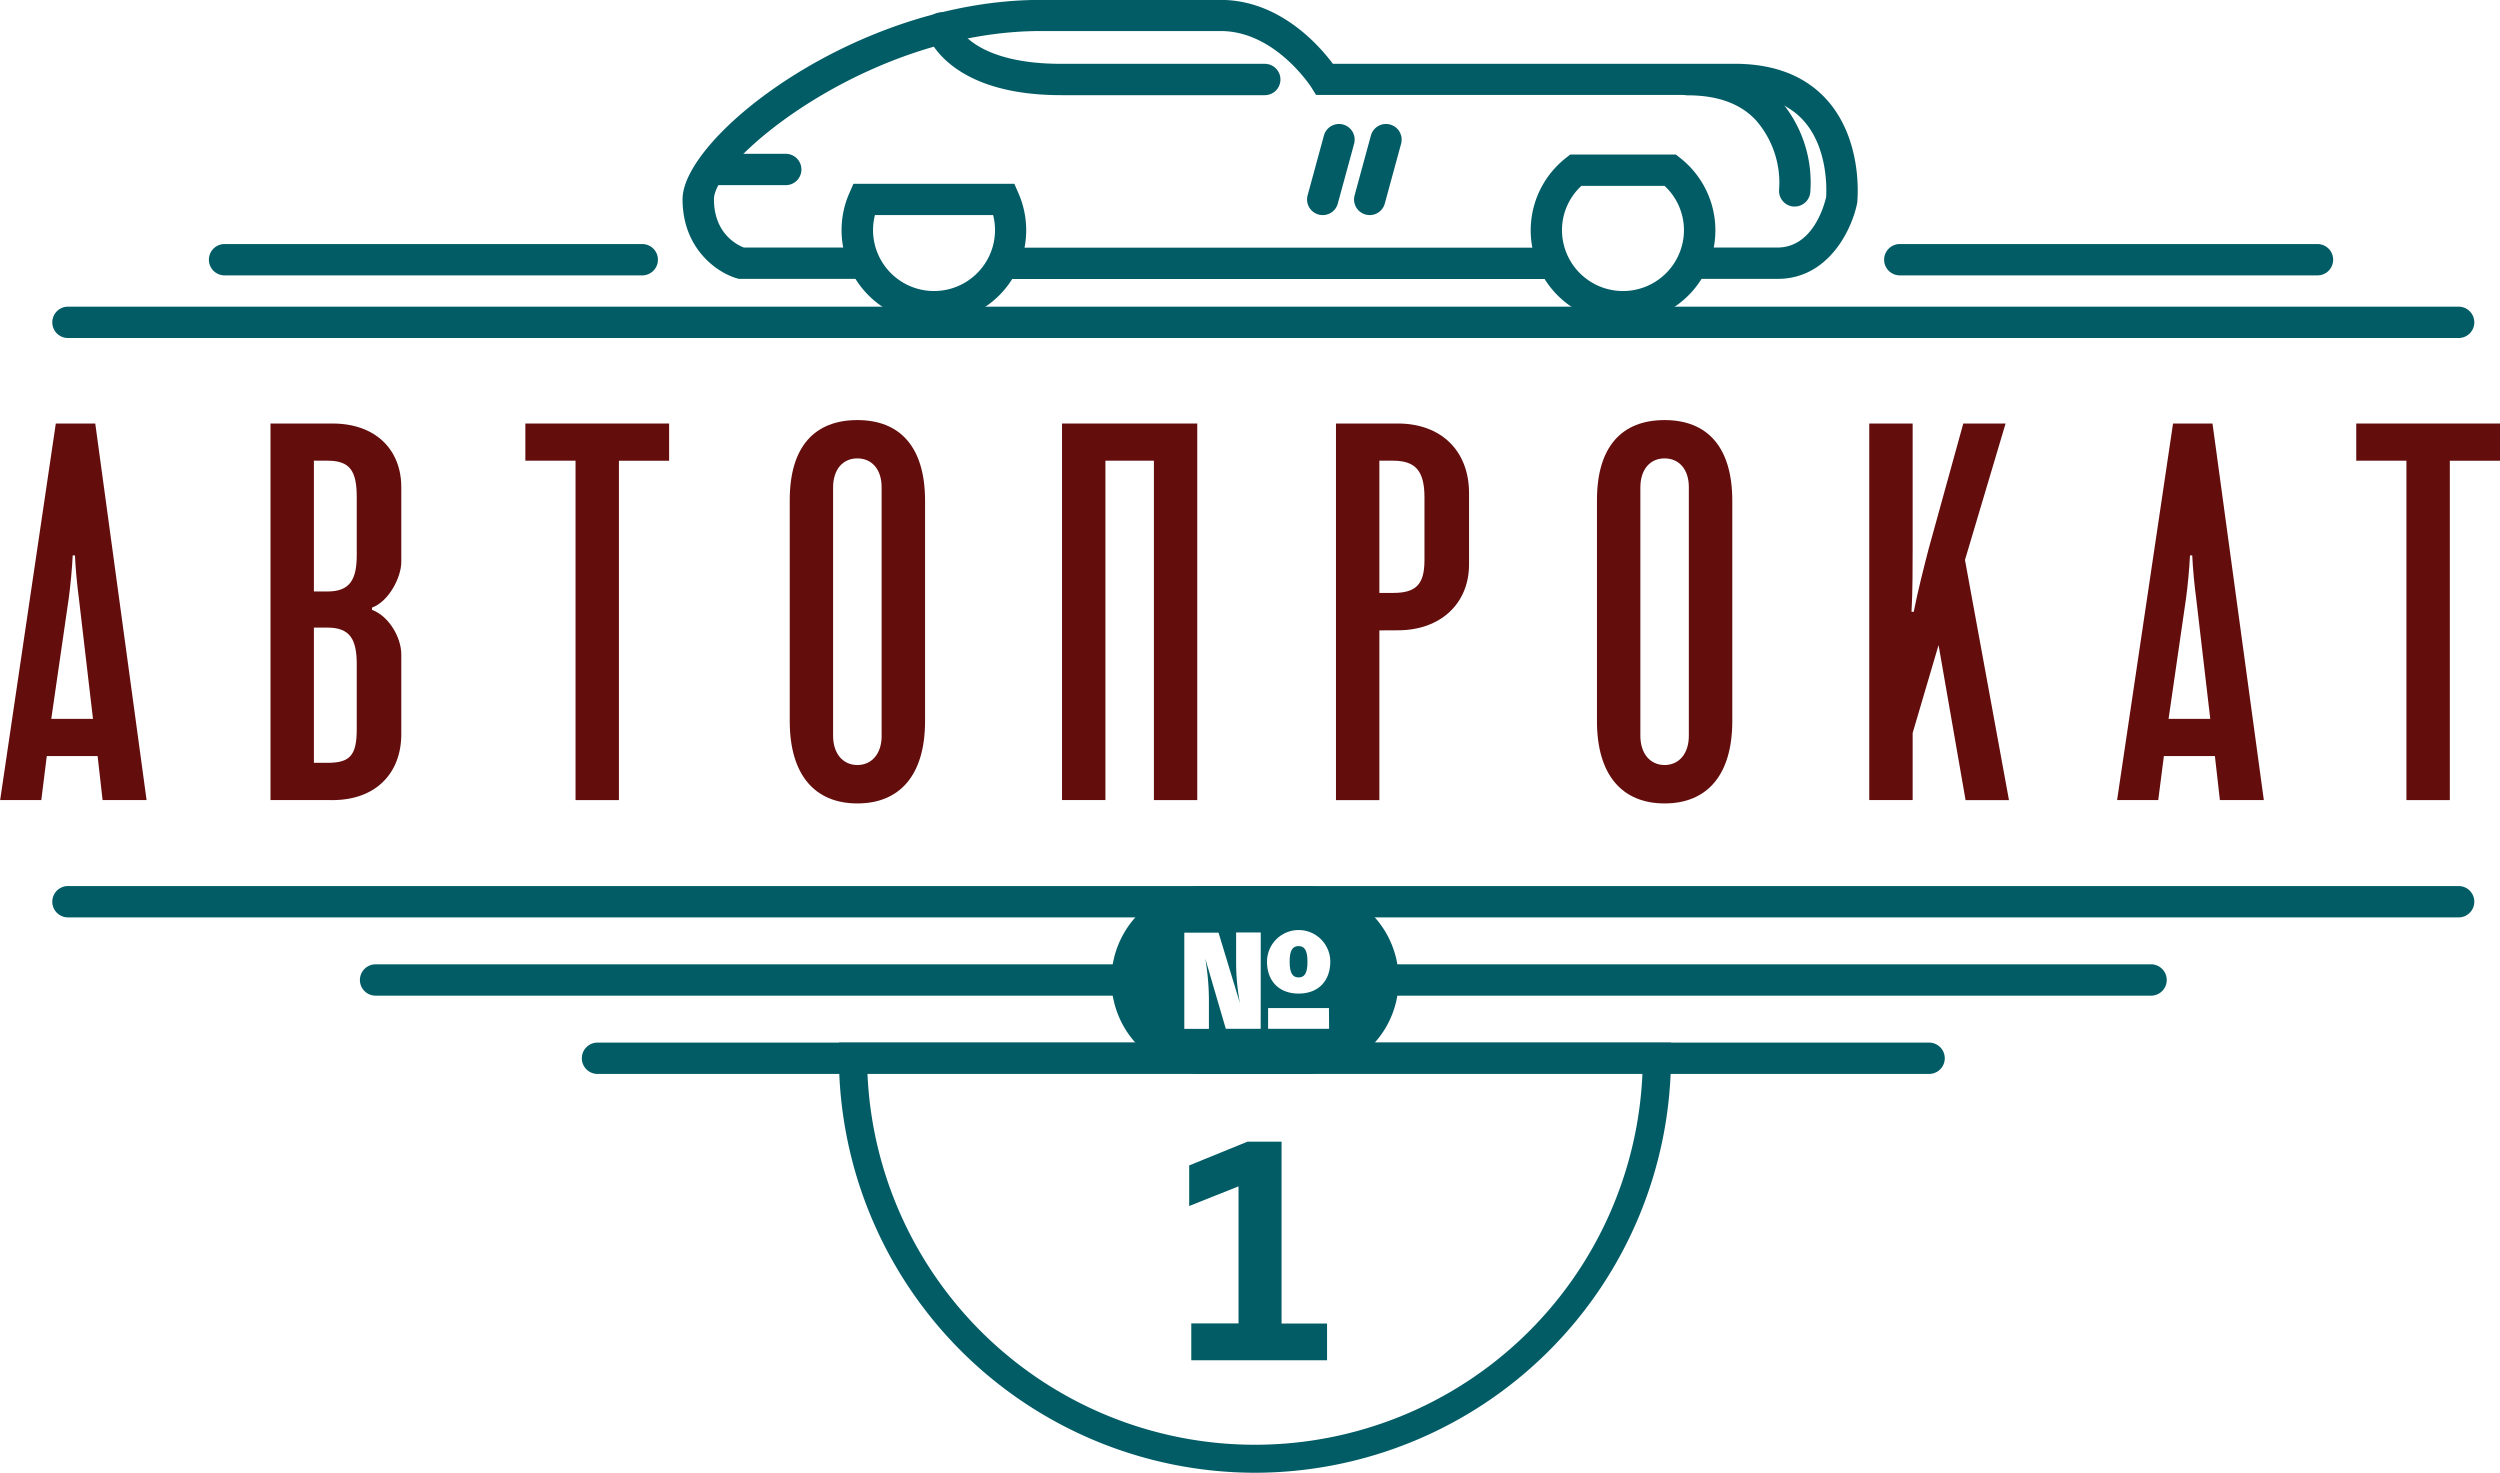 <svg id="Слой_1" data-name="Слой 1" xmlns="http://www.w3.org/2000/svg" viewBox="0 0 501.75 295.59"><defs><style>.cls-1{fill:#640d0d;}.cls-2{fill:#025c66;}</style></defs><title>logo vektor — копия</title><path class="cls-1" d="M220.13,335.57H211.3l-1-8.83H200.1L199,335.57h-8.26L201.91,260h7.92ZM201,319.28h8.37l-2.83-24.21c-.34-2.49-.68-6.11-.79-8.6h-.45c-.11,2.49-.45,6.11-.79,8.6Z" transform="translate(-190.71 -175)"/><path class="cls-1" d="M245,335.57V260h12.45c8.6,0,13.8,5.2,13.8,12.79v15c0,3.06-2.49,7.92-5.88,9.16v.45c3.39,1.24,5.88,5.54,5.88,8.94v16c0,7.92-5.2,13.24-13.8,13.24Zm8.71-68.11v26.25h2.72c4.52,0,5.88-2.38,5.88-7.35V274.81c0-5.32-1.36-7.35-5.88-7.35Zm0,60.64h2.72c4.52,0,5.88-1.47,5.88-6.79v-13c0-5-1.36-7.35-5.88-7.35h-2.72Z" transform="translate(-190.71 -175)"/><path class="cls-1" d="M296.15,260H325v7.47H314.93v68.11h-8.71V267.46H296.15Z" transform="translate(-190.71 -175)"/><path class="cls-1" d="M349.21,319.73V275.38c0-10.86,5.09-16.07,13.58-16.07s13.58,5.32,13.58,16.18v44.24c0,10.86-5.09,16.52-13.58,16.52S349.21,330.59,349.21,319.73Zm18.44,2.94v-49.9c0-3.62-2-5.77-4.87-5.77s-4.87,2.15-4.87,5.88v49.78c0,3.62,2,5.88,4.87,5.88S367.66,326.3,367.66,322.67Z" transform="translate(-190.71 -175)"/><path class="cls-1" d="M422.3,267.46h-9.73v68.11h-8.71V260H431v75.58H422.3Z" transform="translate(-190.71 -175)"/><path class="cls-1" d="M467.55,301.52v34.06h-8.71V260h12.45c8.49,0,14.26,5.32,14.26,14v14.26c0,7.92-5.77,13.24-14.26,13.24Zm0-34.06V294h2.71c4.53,0,6.34-1.58,6.34-6.56V274.81c0-5.32-1.81-7.35-6.34-7.35Z" transform="translate(-190.71 -175)"/><path class="cls-1" d="M511.22,319.73V275.38c0-10.86,5.09-16.07,13.58-16.07s13.58,5.32,13.58,16.18v44.24c0,10.86-5.09,16.52-13.58,16.52S511.22,330.59,511.22,319.73Zm18.44,2.94v-49.9c0-3.62-2-5.77-4.87-5.77s-4.86,2.15-4.86,5.88v49.78c0,3.62,2,5.88,4.86,5.88S529.66,326.3,529.66,322.67Z" transform="translate(-190.71 -175)"/><path class="cls-1" d="M579.78,304.46l-5.2,17.65v13.46h-8.71V260h8.71v24.89c0,3.28,0,9.16-.23,12.9h.45c.68-3.62,2.15-9.39,2.94-12.45l7-25.34h8.49l-8.15,27.38,8.83,48.2h-8.71Z" transform="translate(-190.71 -175)"/><path class="cls-1" d="M645.06,335.57h-8.82l-1-8.83H625l-1.13,8.83h-8.26L626.84,260h7.92Zm-19.12-16.29h8.37l-2.83-24.21c-.34-2.49-.68-6.11-.79-8.6h-.45c-.11,2.49-.45,6.11-.79,8.6Z" transform="translate(-190.71 -175)"/><path class="cls-1" d="M663.61,260h28.85v7.47H682.39v68.11h-8.71V267.46H663.61Z" transform="translate(-190.71 -175)"/><path class="cls-2" d="M550.91,216.45l-.32,0a3.15,3.15,0,0,1-2.81-3.44,19.07,19.07,0,0,0-4.57-13.78c-3.07-3.39-7.72-5.1-13.79-5.1a3.14,3.14,0,1,1,0-6.29c7.95,0,14.17,2.42,18.48,7.2a25.25,25.25,0,0,1,6.13,18.6A3.14,3.14,0,0,1,550.91,216.45Z" transform="translate(-190.71 -175)"/><path class="cls-2" d="M444.55,194.1H403.69c-22.91,0-26.82-11.94-27-12.45a3.14,3.14,0,1,1,6-1.84c.1.26,3.09,8,21,8h40.86a3.14,3.14,0,0,1,0,6.29Z" transform="translate(-190.71 -175)"/><path class="cls-2" d="M378.17,239.7a18.5,18.5,0,0,1-17-25.93l.82-1.88h32.3l.82,1.88a18.5,18.5,0,0,1-17,25.93Zm-11.86-21.53a12,12,0,0,0-.38,3,12.24,12.24,0,0,0,24.48,0,12,12,0,0,0-.38-3Z" transform="translate(-190.71 -175)"/><path class="cls-2" d="M557.33,195c-4.32-4.78-10.54-7.2-18.48-7.2H458.21c-2.73-3.67-10.7-12.82-22.52-12.82H399.61c-37.15,0-71.91,27.53-71.91,40,0,10.1,7.11,14.8,10.88,15.87l.42.12h27.37a15.33,15.33,0,0,1-3.14-6.29H340c-1.43-.56-6-2.86-6-9.71,0-7.79,31-33.74,65.63-33.74h36.08c10.95,0,18.14,11.23,18.21,11.34l.92,1.48h84c6.08,0,10.72,1.72,13.79,5.1,5.06,5.57,4.66,14.17,4.59,15.37-.29,1.32-2.52,10.16-9.78,10.16h-16a15.33,15.33,0,0,1-3.14,6.29h19.18c10.31,0,15-10.08,16-15.4l0-.27C563.51,214.85,564.62,203.1,557.33,195Z" transform="translate(-190.71 -175)"/><path class="cls-2" d="M390,231H504.64a15.33,15.33,0,0,1-3.14-6.29H393.12A15.33,15.33,0,0,1,390,231Z" transform="translate(-190.71 -175)"/><path class="cls-2" d="M516.45,239.7a18.47,18.47,0,0,1-11.46-33l.86-.68h21.21l.86.68a18.47,18.47,0,0,1-11.46,33ZM508.1,212.3a12.1,12.1,0,0,0-3.9,8.87,12.24,12.24,0,0,0,24.48,0,12.1,12.1,0,0,0-3.9-8.87Z" transform="translate(-190.71 -175)"/><line class="cls-2" x1="268.75" y1="28.01" x2="265.48" y2="40.03"/><path class="cls-2" d="M456.19,218.17a3.08,3.08,0,0,1-.83-.11,3.14,3.14,0,0,1-2.21-3.86l3.27-12a3.14,3.14,0,1,1,6.06,1.65l-3.27,12A3.14,3.14,0,0,1,456.19,218.17Z" transform="translate(-190.71 -175)"/><line class="cls-2" x1="278.18" y1="28.01" x2="274.91" y2="40.03"/><path class="cls-2" d="M465.62,218.17a3.08,3.08,0,0,1-.83-.11,3.14,3.14,0,0,1-2.21-3.86l3.27-12a3.14,3.14,0,1,1,6.06,1.65l-3.27,12A3.14,3.14,0,0,1,465.62,218.17Z" transform="translate(-190.71 -175)"/><line class="cls-2" x1="13.65" y1="64.7" x2="493.45" y2="64.7"/><path class="cls-2" d="M684.16,242.84H204.35a3.14,3.14,0,1,1,0-6.29H684.16a3.14,3.14,0,0,1,0,6.29Z" transform="translate(-190.71 -175)"/><line class="cls-2" x1="13.65" y1="180.98" x2="493.45" y2="180.98"/><path class="cls-2" d="M684.16,359.12H204.35a3.14,3.14,0,1,1,0-6.29H684.16a3.14,3.14,0,0,1,0,6.29Z" transform="translate(-190.71 -175)"/><line class="cls-2" x1="119.92" y1="212.4" x2="387.17" y2="212.4"/><path class="cls-2" d="M577.88,390.54H310.63a3.14,3.14,0,0,1,0-6.29H577.88a3.14,3.14,0,1,1,0,6.29Z" transform="translate(-190.71 -175)"/><line class="cls-2" x1="45.07" y1="52.13" x2="128.9" y2="52.13"/><path class="cls-2" d="M319.61,230.27H235.78a3.14,3.14,0,1,1,0-6.29h83.83a3.14,3.14,0,1,1,0,6.29Z" transform="translate(-190.71 -175)"/><line class="cls-2" x1="381.34" y1="52.13" x2="465.17" y2="52.13"/><path class="cls-2" d="M655.88,230.27H572a3.14,3.14,0,1,1,0-6.29h83.83a3.14,3.14,0,1,1,0,6.29Z" transform="translate(-190.71 -175)"/><path class="cls-2" d="M442.58,470.58a83.59,83.59,0,0,1-83.5-83.5v-2.83h167v2.83A83.59,83.59,0,0,1,442.58,470.58Zm-77.79-80.67a77.84,77.84,0,0,0,155.58,0Z" transform="translate(-190.71 -175)"/><path class="cls-2" d="M457.05,440.63V448H429.8v-7.4h9.48V413.1l-9.9,3.95V408.9l11.7-4.77h6.84v36.5Z" transform="translate(-190.71 -175)"/><path class="cls-2" d="M451.33,364.88c-1.17,0-1.79.8-1.79,3.13s.62,3.16,1.79,3.16,1.79-.78,1.79-3.16S452.47,364.88,451.33,364.88Z" transform="translate(-190.71 -175)"/><path class="cls-2" d="M453,352.83h-20.8a18.86,18.86,0,0,0,0,37.71H453a18.86,18.86,0,0,0,0-37.71Zm-9.27,28.65h-7l-4.12-14.08a50.62,50.62,0,0,1,.73,8.09v6h-4.94V362.19h6.87l4.29,14.13a44.84,44.84,0,0,1-.76-8v-6.18h4.94Zm13.73,0H445.22v-4.16h12.21Zm-6.11-7.07c-4,0-6.35-2.58-6.35-6.4a6.35,6.35,0,1,1,12.7,0C457.68,371.84,455.35,374.41,451.33,374.41Z" transform="translate(-190.71 -175)"/><path class="cls-2" d="M348.41,205.87h-13l-5.3,6.29h18.3a3.14,3.14,0,0,0,0-6.29Z" transform="translate(-190.71 -175)"/><path class="cls-2" d="M422.61,368.54H266.09a3.14,3.14,0,1,0,0,6.29H422.61Z" transform="translate(-190.71 -175)"/><path class="cls-2" d="M622.43,368.54H460.56v6.29H622.43a3.14,3.14,0,0,0,0-6.29Z" transform="translate(-190.71 -175)"/></svg>
